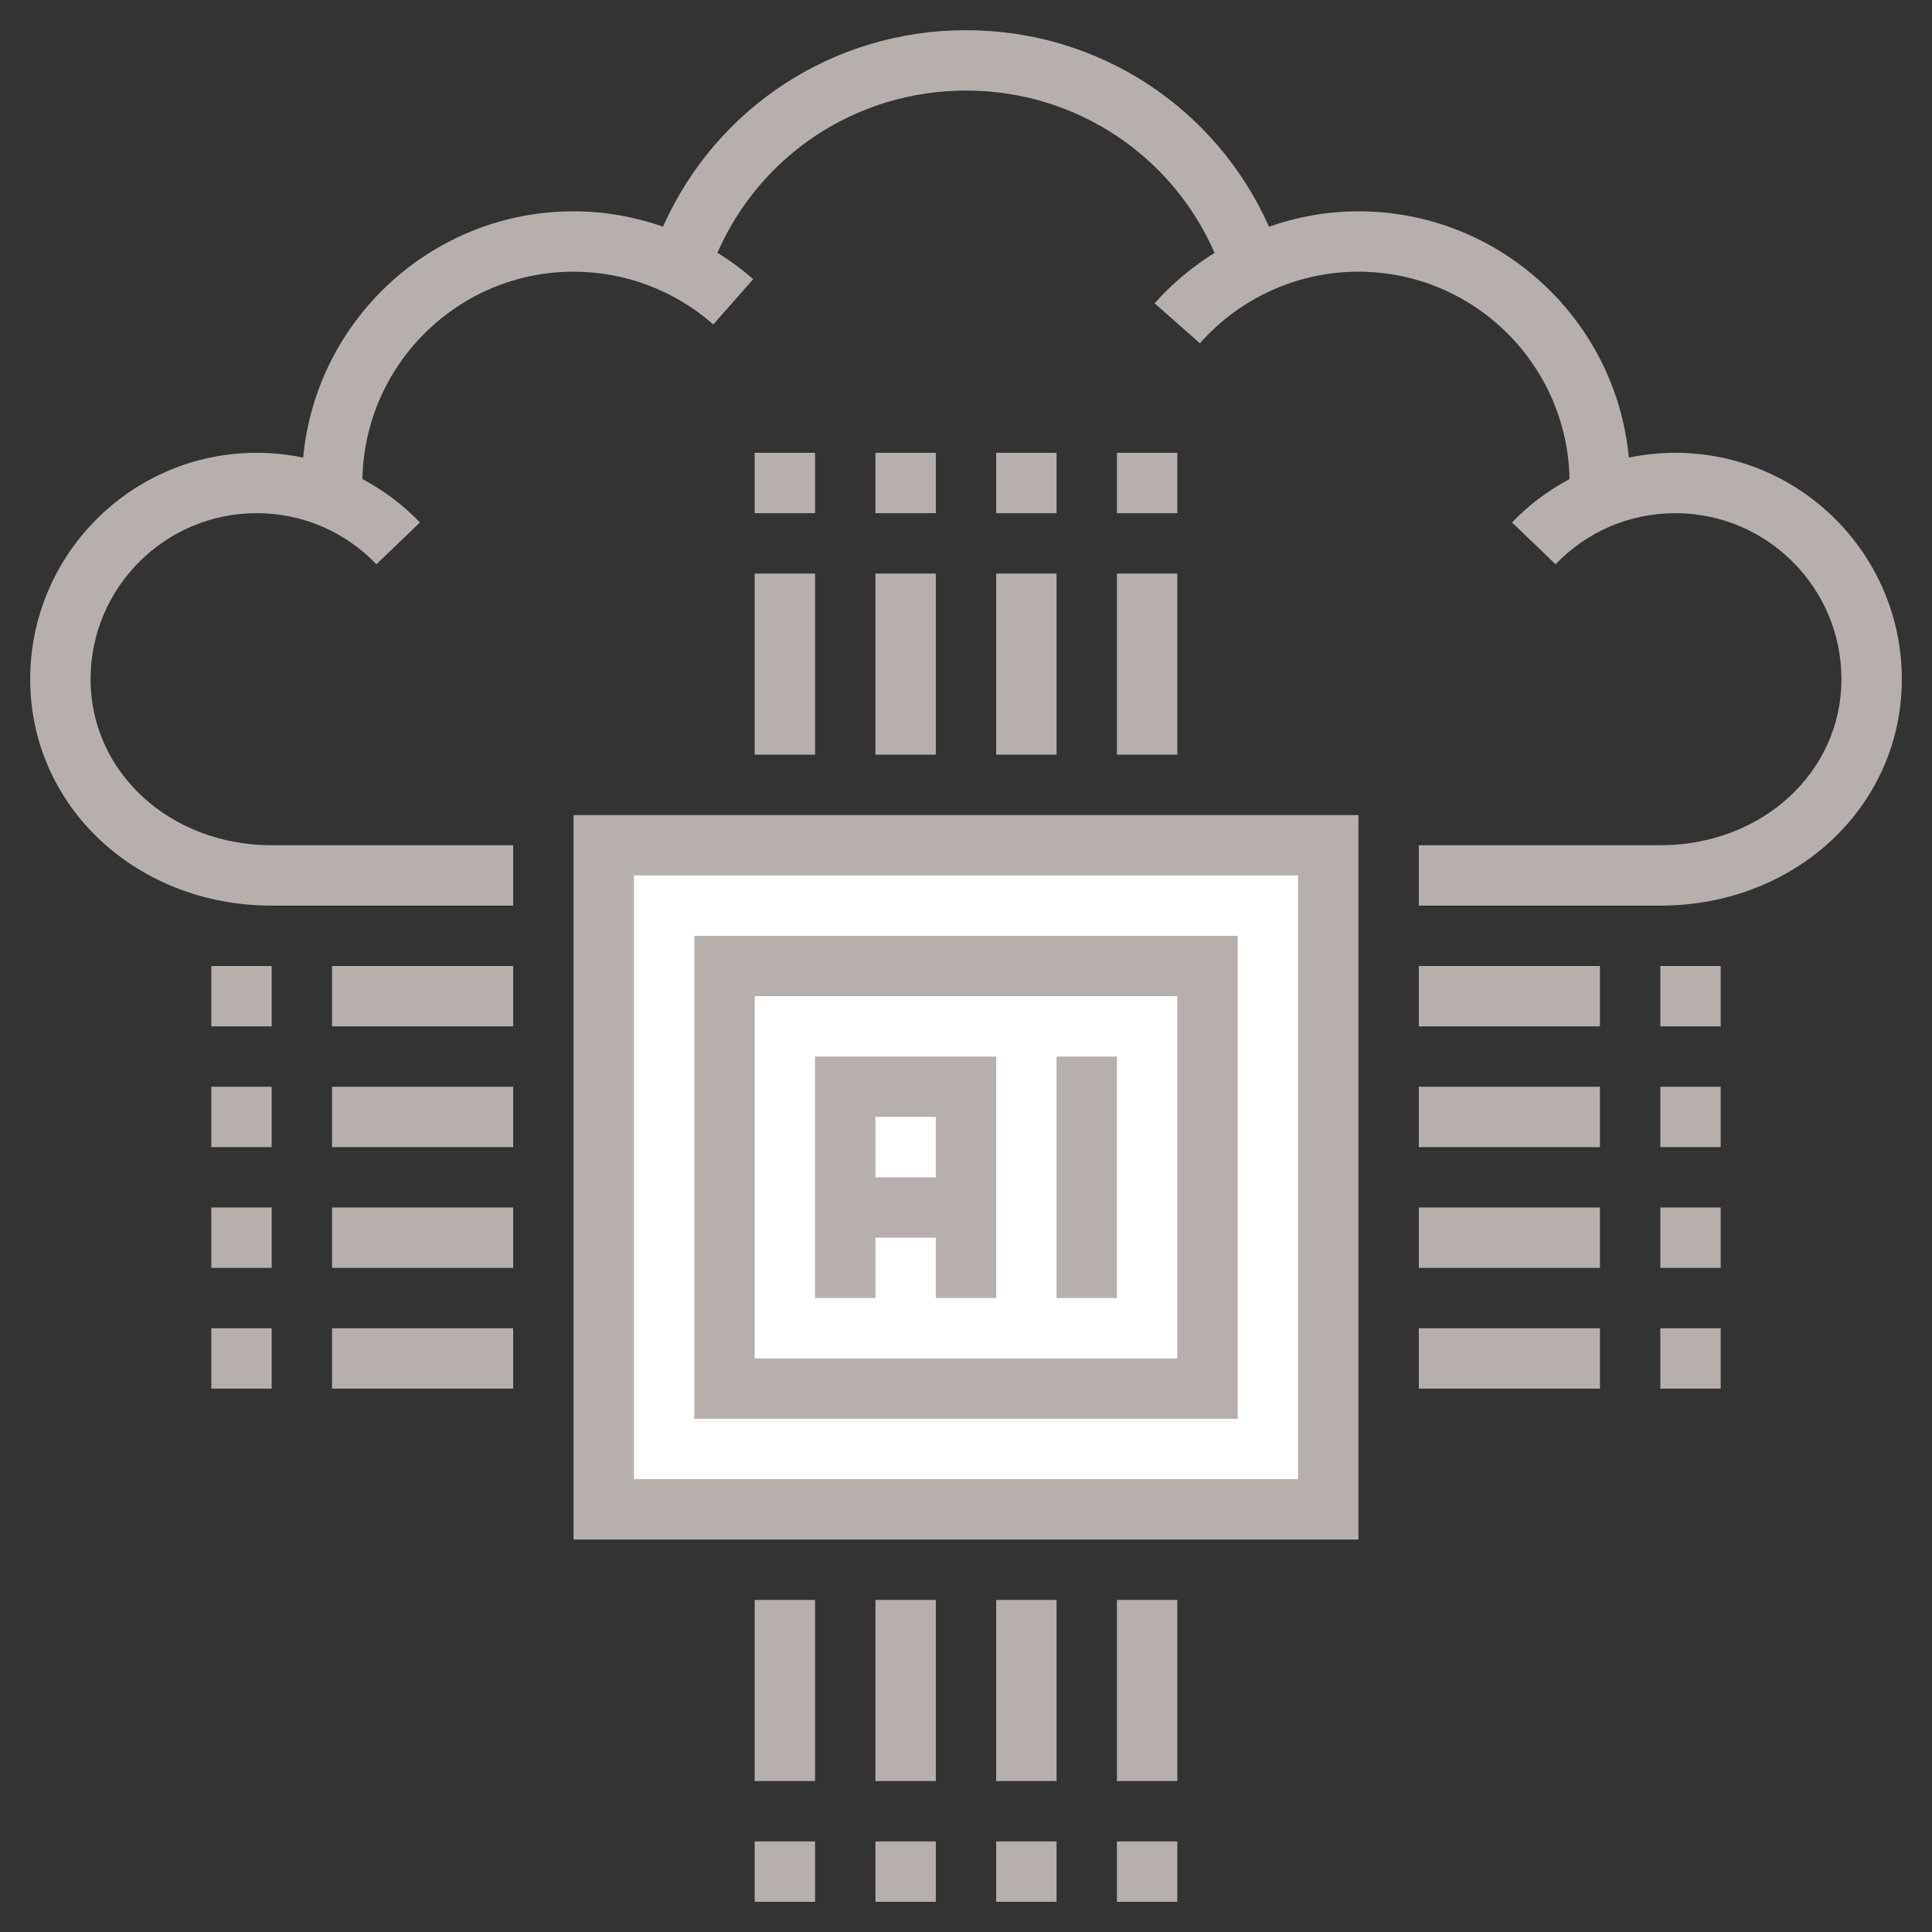 <svg xmlns="http://www.w3.org/2000/svg" xmlns:xlink="http://www.w3.org/1999/xlink" id="Layer_1_1_" style="enable-background:new 0 0 64 64;" version="1.1" viewBox="0 0 64 64" xml:space="preserve"><rect x="0" y="0" width="64" height="64" fill="#333333" stroke="none"/><g><g><rect height="22" style="fill:#ffffff;" width="24" x="20" y="28"/></g><g><rect height="6" style="fill:#b7afac;" width="2" x="25" y="19"/></g><g><rect height="2" style="fill:#b7afac;" width="2" x="25" y="15"/></g><g><rect height="6" style="fill:#b7afac;" width="2" x="29" y="19"/></g><g><rect height="2" style="fill:#b7afac;" width="2" x="29" y="15"/></g><g><rect height="6" style="fill:#b7afac;" width="2" x="37" y="19"/></g><g><rect height="2" style="fill:#b7afac;" width="2" x="37" y="15"/></g><g><rect height="6" style="fill:#b7afac;" width="2" x="33" y="19"/></g><g><rect height="2" style="fill:#b7afac;" width="2" x="33" y="15"/></g><g><rect height="2" style="fill:#b7afac;" width="6" x="11" y="44"/></g><g><rect height="2" style="fill:#b7afac;" width="2" x="7" y="44"/></g><g><rect height="2" style="fill:#b7afac;" width="6" x="11" y="40"/></g><g><rect height="2" style="fill:#b7afac;" width="2" x="7" y="40"/></g><g><rect height="2" style="fill:#b7afac;" width="6" x="11" y="32"/></g><g><rect height="2" style="fill:#b7afac;" width="2" x="7" y="32"/></g><g><rect height="2" style="fill:#b7afac;" width="6" x="11" y="36"/></g><g><rect height="2" style="fill:#b7afac;" width="2" x="7" y="36"/></g><g><rect height="6" style="fill:#b7afac;" width="2" x="37" y="53"/></g><g><rect height="2" style="fill:#b7afac;" width="2" x="37" y="61"/></g><g><rect height="6" style="fill:#b7afac;" width="2" x="33" y="53"/></g><g><rect height="2" style="fill:#b7afac;" width="2" x="33" y="61"/></g><g><rect height="6" style="fill:#b7afac;" width="2" x="25" y="53"/></g><g><rect height="2" style="fill:#b7afac;" width="2" x="25" y="61"/></g><g><rect height="6" style="fill:#b7afac;" width="2" x="29" y="53"/></g><g><rect height="2" style="fill:#b7afac;" width="2" x="29" y="61"/></g><g><rect height="2" style="fill:#b7afac;" width="6" x="47" y="32"/></g><g><rect height="2" style="fill:#b7afac;" width="2" x="55" y="32"/></g><g><rect height="2" style="fill:#b7afac;" width="6" x="47" y="36"/></g><g><rect height="2" style="fill:#b7afac;" width="2" x="55" y="36"/></g><g><rect height="2" style="fill:#b7afac;" width="6" x="47" y="44"/></g><g><rect height="2" style="fill:#b7afac;" width="2" x="55" y="44"/></g><g><rect height="2" style="fill:#b7afac;" width="6" x="47" y="40"/></g><g><rect height="2" style="fill:#b7afac;" width="2" x="55" y="40"/></g><g><path d="M19,51h26V27H19V51z M21,29h22v20H21V29z" style="fill:#b7afac;"/><path d="M23,47h18V31H23V47z M25,33h14v12H25V33z" style="fill:#b7afac;"/><rect height="8" style="fill:#b7afac;" width="2" x="35" y="35"/><path d="M27,43h2v-2h2v2h2v-8h-6V43z M31,37v2h-2v-2H31z" style="fill:#b7afac;"/><path d="M55.5,15c-0.525,0-1.041,0.055-1.543,0.158C53.531,10.589,49.678,7,45,7    c-1.02,0-2.019,0.18-2.963,0.51C40.285,3.572,36.4,1,32,1c-4.4,0-8.284,2.571-10.037,6.509C21.018,7.179,20.019,7,19,7    c-4.678,0-8.531,3.589-8.957,8.158C9.541,15.055,9.025,15,8.5,15C4.364,15,1,18.364,1,22.5C1,26.706,4.514,30,9,30h8v-2H9    c-3.364,0-6-2.416-6-5.5C3,19.467,5.467,17,8.5,17c1.512,0,2.922,0.601,3.969,1.692l1.443-1.385    c-0.565-0.588-1.208-1.067-1.906-1.437C12.077,12.071,15.184,9,19,9c1.707,0,3.35,0.621,4.628,1.748l1.323-1.5    c-0.371-0.328-0.77-0.617-1.185-0.876C25.19,5.124,28.382,3,32,3c3.62,0,6.813,2.127,8.235,5.377    c-0.731,0.457-1.405,1.011-1.986,1.671l1.5,1.323C41.079,9.864,42.993,9,45,9c3.816,0,6.923,3.071,6.993,6.87    c-0.697,0.37-1.341,0.849-1.906,1.437l1.443,1.385C52.578,17.601,53.988,17,55.5,17c3.033,0,5.5,2.467,5.5,5.5    c0,3.084-2.636,5.5-6,5.5h-8v2h8c4.486,0,8-3.294,8-7.5C63,18.364,59.636,15,55.5,15z" style="fill:#b7afac;"/></g></g></svg>